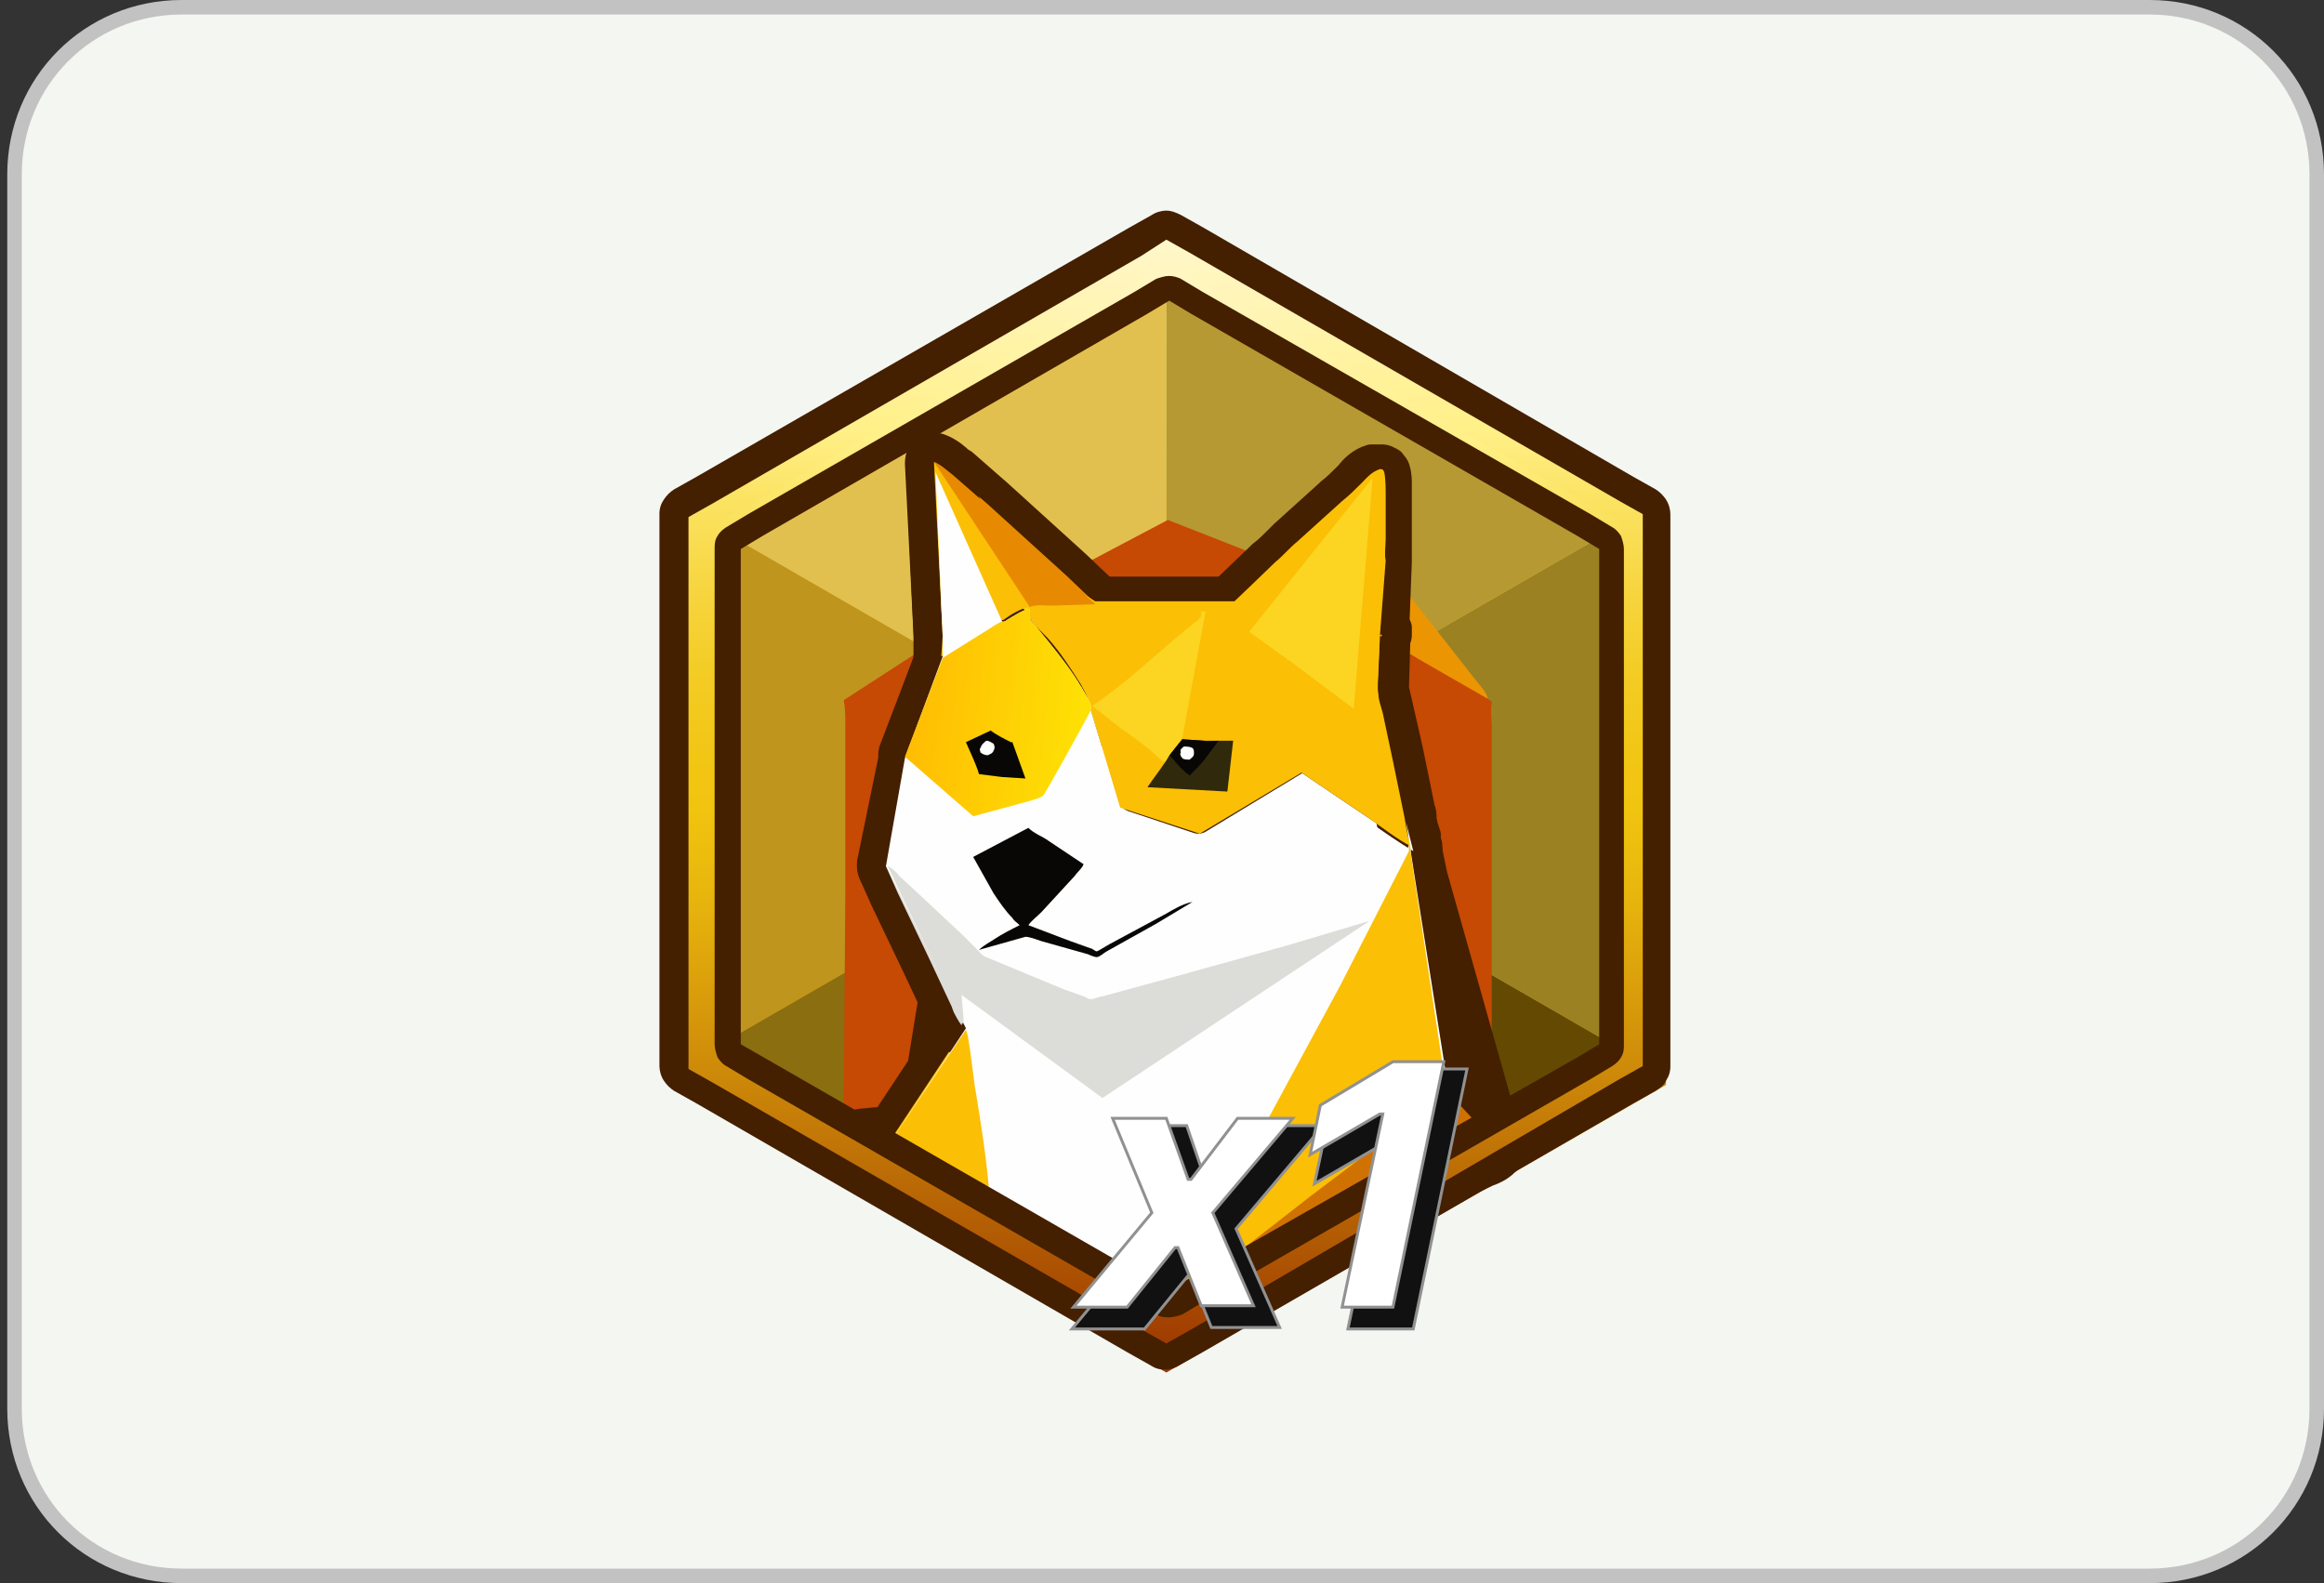 <?xml version="1.0" encoding="utf-8"?>
<!-- Generator: Adobe Illustrator 27.1.1, SVG Export Plug-In . SVG Version: 6.00 Build 0)  -->
<svg version="1.1" id="Слой_1" xmlns="http://www.w3.org/2000/svg" xmlns:xlink="http://www.w3.org/1999/xlink" x="0px" y="0px"
	 viewBox="0 0 160 109" style="enable-background:new 0 0 160 109;" xml:space="preserve">
<rect x="0" y="0" width="160" height="109" fill="#333333" stroke="none"/>
<style type="text/css">
	.st0{fill:#F4F6F1;}
	.st1{fill:none;stroke:#C2C2C2;}
	.st2{fill:url(#SVGID_1_);}
	.st3{fill:#E2C04F;}
	.st4{fill:#BF951E;}
	.st5{fill:#8A6E10;}
	.st6{fill:#B69932;}
	.st7{fill:#634902;}
	.st8{fill:#9B8122;}
	.st9{fill:#EB9503;}
	.st10{fill:#C64904;}
	.st11{fill:#D07202;stroke:#441F00;stroke-width:2;stroke-linejoin:round;}
	.st12{fill:#FBBF05;stroke:#441F00;stroke-width:2;stroke-linejoin:round;}
	.st13{fill:#30290B;stroke:#441F00;stroke-width:2;stroke-linejoin:round;}
	.st14{fill:#080706;stroke:#441F00;stroke-width:2;stroke-linejoin:round;}
	.st15{fill:#FEFEFE;stroke:#441F00;stroke-width:2;stroke-linejoin:round;}
	.st16{fill:#E78A02;stroke:#441F00;stroke-width:2;stroke-linejoin:round;}
	.st17{fill:#FBD522;stroke:#441F00;stroke-width:2;stroke-linejoin:round;}
	
		.st18{fill:url(#SVGID_00000035511472987078939720000018068771506932533152_);stroke:#441F00;stroke-width:2;stroke-linejoin:round;}
	.st19{fill:#DCDCD8;stroke:#441F00;stroke-width:2;stroke-linejoin:round;}
	.st20{fill:#D07202;}
	.st21{fill:#FBBF05;}
	.st22{fill:#30290B;}
	.st23{fill:#080706;}
	.st24{fill:#FEFEFE;}
	.st25{fill:#E78A02;}
	.st26{fill:#FBD522;}
	.st27{fill:url(#SVGID_00000113327947209563446620000004272267850378827653_);}
	.st28{fill:#DCDCD8;}
	.st29{fill-rule:evenodd;clip-rule:evenodd;fill:url(#SVGID_00000099622996613055041980000008234752706484871334_);}
	.st30{fill:#441F00;}
	.st31{fill:#111111;stroke:#919191;stroke-width:0.2;stroke-miterlimit:10;}
	.st32{fill:#FFFFFF;stroke:#919191;stroke-width:0.2;stroke-miterlimit:10;}
</style>
<path class="st0" d="M12.5,0.5H148c6.4,0,11.5,5.1,11.5,11.5v85c0,6.4-5.1,11.5-11.5,11.5H12.5C6.1,108.5,1,103.4,1,97V12
	C1,5.6,6.1,0.5,12.5,0.5z"/>
<path class="st1" d="M12.5,0.5H148c6.4,0,11.5,5.1,11.5,11.5v85c0,6.4-5.1,11.5-11.5,11.5H12.5C6.1,108.5,1,103.4,1,97V12
	C1,5.6,6.1,0.5,12.5,0.5z"/>
<linearGradient id="SVGID_1_" gradientUnits="userSpaceOnUse" x1="80.35" y1="580.5" x2="80.35" y2="501.1" gradientTransform="matrix(1 0 0 1 0 -486)">
	<stop  offset="0" style="stop-color:#9C3600"/>
	<stop  offset="4.000000e-02" style="stop-color:#A44401"/>
	<stop  offset="0.25" style="stop-color:#CD8909"/>
	<stop  offset="0.4" style="stop-color:#E7B40D"/>
	<stop  offset="0.48" style="stop-color:#F1C40F"/>
	<stop  offset="0.53" style="stop-color:#F2C615"/>
	<stop  offset="0.6" style="stop-color:#F3CC25"/>
	<stop  offset="0.67" style="stop-color:#F7D53F"/>
	<stop  offset="0.75" style="stop-color:#FBE363"/>
	<stop  offset="0.81" style="stop-color:#FFF088"/>
	<stop  offset="1" style="stop-color:#FFF8D6"/>
</linearGradient>
<path class="st2" d="M80.3,15.1L114.7,35v39.7L80.3,94.5L46,74.7V35L80.3,15.1z"/>
<path class="st3" d="M80.3,19v35.2L49.8,36.6L80.3,19z"/>
<path class="st4" d="M80.3,54.2L49.8,71.8V36.6L80.3,54.2z"/>
<path class="st5" d="M80.3,54.2v35.2L49.8,71.8L80.3,54.2z"/>
<path class="st6" d="M80.3,19l30.5,17.6L80.3,54.2V19z"/>
<path class="st7" d="M80.3,54.2l30.5,17.6L80.3,89.4V54.2z"/>
<path class="st8" d="M80.3,54.2l30.5-17.6v35.2L80.3,54.2z"/>
<path class="st9" d="M95.2,38.6c0.3,0.2,0.4,0.5,0.6,0.8l1,1.3l4.7,6c0.3,0.4,0.8,0.9,0.9,1.3v0.1l0.1,0.1l-4.7-2.7L96,44.4
	c-0.3-0.2-0.6-0.4-0.9-0.5L95.2,38.6z"/>
<path class="st10" d="M80.4,35.8l7.4,2.9l-2.1,2c-0.4,0.4-0.8,0.9-1.3,1.1c-0.4,0.2-1.1,0.3-1.5,0.3h-0.3l-7.3-0.5l-2.1-2L80.4,35.8
	z"/>
<path class="st10" d="M64.9,43.8v1.5l-2.6,6.8l-0.5,3.1l-0.6,3.2c0,0.2-0.3,0.9-0.2,1.1c0,0.1,0.1,0.1,0.1,0.1l0.8,1.8l2.2,4.6
	l1.5,3.2c0.2,0.5,0.4,1,0.7,1.4l0.1,0.3l-4.9,7.4c-0.6,0-3.1,0.2-3.4,0.5L58,78.6l0.1-3.8v-0.1l0.1-13.2v-8.9v-2.7
	c0-0.5,0-1.1-0.1-1.6v-0.1L64.9,43.8z"/>
<path class="st10" d="M95,43.8c0.3,0.1,0.6,0.3,0.9,0.5l1.8,1.1l4.7,2.7l0.3,0.2v0.1c-0.1,0.5,0,1.1,0,1.6v2.6V61v13.3v1.1v2.3v0.7
	l-0.1,0.4l-3.1-3.6c-0.2-0.6-0.2-1.3-0.3-1.9L99,70.6l-1.8-11.9c0-0.1,0-0.2,0-0.3c-0.2-0.6-0.3-1.3-0.5-2l-0.8-3.9l-0.7-3.3
	c-0.1-0.4-0.2-0.9-0.3-1.3c0-0.5,0-1.1,0-1.6L95,43.8z"/>
<path class="st11" d="M61.9,77.3c-0.1,0-0.2-0.1-0.3-0.1c-0.3,0-1.2,0-1.9,0.1c-0.4,0-0.8,0.1-1.1,0.2c-0.2,0-0.3,0.1-0.5,0.1
	c-0.1,0-0.4,0.1-0.6,0.3c-0.2,0.2-0.4,0.5-0.3,0.9c0,0.3,0.2,0.6,0.5,0.8l6,3.1l0,0l9.8,4.8l0,0l4,2l0,0l0,0l1.6,0.8l0,0h0.1
	c0.2,0.1,0.6,0.3,1,0.3c0.5,0.1,0.9-0.2,1.1-0.6s0-0.9-0.4-1.2l-12.2-7.7l0,0l-4.1-2.4l0,0L63,77.9l-0.1-0.1
	C62.6,77.6,62.3,77.4,61.9,77.3z M58.6,79.6L58.6,79.6L58.6,79.6z"/>
<path class="st12" d="M69.8,43.5c0.1-0.1,0.2-0.1,0.3-0.2c0,0.1,0.1,0.1,0.1,0.1c0.1,0.1,0.2,0.2,0.2,0.2l0,0l0,0l0.9,1
	c0.8,1,1.5,2,2.2,3l0,0l0.1,0.1c0.1,0.2,0.2,0.3,0.3,0.5c0.1,0.1,0.1,0.2,0.1,0.2l0,0c0,0.1,0,0.2,0,0.3l2.1,7
	c0.1,0.3,0.3,0.6,0.7,0.7l5.5,1.8c0.3,0.1,0.6,0.1,0.8-0.1l6.4-3.9l4.1,2.7l0,0l0,0c0.2,0.2,0.5,0.3,0.8,0.5
	c0.7,0.5,1.5,1.1,2.3,1.5c0.4,0.2,0.8,0.1,1.1-0.1c0.3-0.3,0.4-0.7,0.3-1.1c-0.1-0.4-0.2-0.8-0.3-1.2c0-0.2-0.1-0.4-0.1-0.6l0,0
	L96.9,52l0,0l-0.8-3l0,0c0-0.2-0.1-0.4-0.1-0.5c-0.1-0.3-0.1-0.5-0.1-0.7c0-0.3,0-0.6,0-1c0-0.1,0-0.3,0-0.5l0,0l0,0l0.1-2.4l0,0
	l0,0l0.2-5.2v-0.1c0-0.3,0-0.5,0-0.8c0-0.2,0-0.4,0-0.6l0,0l0,0v-3l0,0c0-0.1,0-0.2,0-0.4l0,0c0-0.1,0-0.3,0-0.4c0-0.3,0-0.7-0.1-1
	c0-0.1-0.1-0.3-0.2-0.4l0,0l-0.1-0.1c0-0.1-0.1-0.1-0.3-0.2c-0.1-0.1-0.3-0.1-0.4-0.1s-0.1,0-0.2,0l0,0c-0.2,0-0.3,0-0.5,0
	c-0.7,0.2-1.2,0.7-1.5,1.1c-0.1,0.1-0.1,0.1-0.1,0.1l0,0c-0.4,0.4-0.8,0.8-1.2,1.1c0,0,0,0-0.1,0.1l-3.1,2.8l0,0
	c-0.2,0.2-0.3,0.3-0.5,0.5c-0.3,0.3-0.6,0.6-1,0.9l-0.1,0.1l-2.5,2.4h-8.9L73.5,39L65,31.1c-0.3-0.3-0.7-0.3-1.1-0.2
	c-0.4,0.2-0.6,0.5-0.6,1l0.6,11.9v1.5c0,0.4,0.2,0.7,0.5,0.9s0.7,0.2,1,0l3.2-2c0.1-0.1,0.3-0.2,0.4-0.2c0,0,0.1,0,0.1-0.1
	c0.1-0.1,0.2-0.1,0.2-0.1C69.4,43.7,69.6,43.6,69.8,43.5L69.8,43.5L69.8,43.5z"/>
<path class="st13" d="M81.4,49.9c-0.3,0-0.6,0.1-0.8,0.4l-0.9,1.2l0,0L79.4,52l-0.1,0.1c-0.2,0.4-0.5,0.8-0.8,1.2
	c-0.1,0.2-0.2,0.3-0.3,0.5c-0.2,0.3-0.2,0.7-0.1,1c0.2,0.3,0.5,0.5,0.9,0.6l5.5,0.2c0.5,0,1-0.4,1-0.9l0.4-3.5
	c0-0.3-0.1-0.6-0.2-0.8c-0.2-0.2-0.5-0.3-0.7-0.3h-2L81.4,49.9z"/>
<path class="st14" d="M81.4,49.9c-0.3,0-0.6,0.1-0.8,0.4l-0.9,1.2c-0.3,0.4-0.3,0.9,0.1,1.3L80,53c0.4,0.4,0.8,0.8,1.2,1.2
	c0.3,0.3,0.8,0.3,1.2,0c0.5-0.4,0.9-0.9,1.2-1.2l0.1-0.1l0,0c0-0.1,0.1-0.1,0.1-0.2c0.3-0.3,0.6-0.7,0.9-1.1c0.2-0.3,0.2-0.7,0.1-1
	c-0.2-0.3-0.5-0.5-0.9-0.5c-0.1,0-0.2,0-0.3,0l0,0l0,0c-0.1,0-0.2,0-0.2,0h-0.1c-0.1,0-0.2-0.1-0.3-0.1L81.4,49.9z M83.2,50L83.2,50
	L83.2,50z"/>
<path class="st15" d="M80.8,50.7c0.2-0.2,0.4-0.3,0.7-0.3l0,0c0.1,0,0.2,0,0.4,0c0.2,0,0.5,0.1,0.8,0.4L80.8,50.7z M80.8,50.7
	L80.8,50.7c-0.1,0.1-0.5,0.4-0.6,1.1l0,0c0,0.2,0,0.4,0.1,0.6c0.1,0.2,0.2,0.4,0.4,0.6l0,0c0.4,0.4,1,0.4,1.2,0.4s0.5-0.1,0.6-0.3
	l0,0c0.1-0.1,0.6-0.5,0.6-1.1l0,0 M80.8,50.7l2.4,1.3 M83.2,52c0-0.1,0-0.4-0.1-0.6 M83.2,52l-0.1-0.6 M81.2,51.8L81.2,51.8
	L81.2,51.8c0-0.1,0.1-0.2,0.1-0.2l0,0l0,0C81.2,51.7,81.2,51.7,81.2,51.8L81.2,51.8L81.2,51.8z M81.2,51.8L81.2,51.8L81.2,51.8z
	 M83.1,51.4c-0.1-0.2-0.2-0.4-0.4-0.6L83.1,51.4z M81.5,52.2L81.5,52.2L81.5,52.2L81.5,52.2L81.5,52.2L81.5,52.2
	c-0.1,0-0.2-0.1-0.2-0.2c0-0.1,0-0.1,0-0.2l0,0C81.2,52,81.3,52.1,81.5,52.2C81.4,52.2,81.4,52.2,81.5,52.2
	C81.4,52.2,81.4,52.2,81.5,52.2C81.4,52.2,81.4,52.2,81.5,52.2z M81.2,51.8L81.2,51.8L81.2,51.8z M82.2,52.1L82.2,52.1
	c0-0.1,0-0.1,0-0.2v-0.1l0,0c0,0,0,0,0,0.1l0,0C82.2,51.9,82.2,52,82.2,52.1C82.2,52,82.2,52.1,82.2,52.1z M82.2,51.8L82.2,51.8
	c0-0.1-0.1-0.2-0.2-0.3l0,0l0,0l0,0l0,0l0,0C82.1,51.6,82.1,51.7,82.2,51.8C82.2,51.7,82.2,51.8,82.2,51.8z M82,51.4L82,51.4
	c-0.1,0-0.1,0-0.2,0v-0.1C81.9,51.3,82,51.4,82,51.4z"/>
<path class="st16" d="M70.1,42.3c0.3,0.4,0.7,0.5,1.2,0.4c0,0,0,0,0.1,0s0.2,0,0.3,0c0.1,0,0.2,0,0.4,0l0,0c0.1,0,0.2,0,0.4,0l0,0
	l3-0.1c0.4,0,0.8-0.3,0.9-0.6c0.1-0.4,0-0.8-0.2-1.1l-2.1-2l0,0L68.7,34l0,0l-2.4-2.1l0,0c-0.1,0-0.1-0.1-0.2-0.1
	c-0.3-0.3-0.8-0.7-1.3-0.9c-0.4-0.2-0.9-0.1-1.2,0.2c-0.3,0.3-0.3,0.8-0.1,1.2L70.1,42.3z"/>
<path class="st15" d="M63.4,32.5l0.5,11.3v1.5c0,0.4,0.2,0.7,0.5,0.9s0.7,0.2,1,0l3.2-2c0.1-0.1,0.3-0.2,0.4-0.2c0,0,0.1,0,0.1-0.1
	c0.1-0.1,0.2-0.1,0.3-0.2c0.5-0.2,0.7-0.8,0.5-1.3l-4.5-10.3c-0.2-0.4-0.7-0.7-1.1-0.6C63.8,31.6,63.4,32,63.4,32.5z"/>
<path class="st17" d="M82.7,41.1c-0.5,0-0.9,0.3-1,0.7l-0.1,0.1l0,0L81.5,42l-1.1,1l0,0c-0.4,0.3-0.8,0.7-1.2,1
	c-1.5,1.3-3,2.6-4.6,3.7c-0.3,0.2-0.4,0.5-0.4,0.8s0.1,0.6,0.4,0.8l1.9,1.5l0,0c0.1,0.1,0.2,0.2,0.4,0.3c0.9,0.7,1.7,1.2,2.4,2l0,0
	c0.2,0.2,0.5,0.4,0.8,0.4s0.6-0.1,0.8-0.4l0.3-0.5l0,0l0.9-1.2c0.1-0.1,0.2-0.3,0.2-0.4l1.6-8.7c0.1-0.3,0-0.6-0.2-0.8
	s-0.4-0.4-0.7-0.4L82.7,41.1z"/>
<path class="st17" d="M95.5,33c0-0.4-0.2-0.8-0.6-1c-0.4-0.2-0.9,0-1.2,0.3l-8.4,10.6c-0.2,0.2-0.2,0.5-0.2,0.8s0.2,0.5,0.4,0.7
	l3.2,2.3l0,0l4,3c0.3,0.2,0.7,0.3,1,0.1s0.6-0.5,0.6-0.8L95.5,33z"/>
<path class="st15" d="M68.6,41.8C68.6,41.8,68.7,41.8,68.6,41.8L68.6,41.8L68.6,41.8L68.6,41.8L68.6,41.8c0.3-0.2,0.6-0.4,0.9-0.6
	s0.7-0.4,1.1-0.4c0.3-0.1,0.6,0,0.9,0.2s0.4,0.5,0.4,0.8c0,0.1,0,0.2,0,0.2l0,0c0,0,0,0,0,0.1l0,0v0.1c0,0,0,0,0.1,0.1l0,0l0.9,1.1
	l0,0c0.9,1,1.6,2.1,2.4,3.3c0,0,0,0.1,0.1,0.1c0.1,0.2,0.3,0.4,0.4,0.7c0.1,0.2,0.3,0.6,0.3,1.1l1.9,6.3l4.5,1.5l6.6-4
	c0.3-0.2,0.7-0.2,1.1,0l4.6,3.1l0,0c0.3,0.2,0.6,0.4,0.9,0.6c0,0,0.1,0,0.1,0.1c0.1-0.4,0.4-0.8,0.8-0.8c0.5-0.1,1,0.2,1.2,0.8
	l0.5,2c0,0.2,0,0.4,0,0.6l2.6,16.1l2.2,2.5l0.4,0.2c0.3,0.2,0.6,0.5,0.6,0.9v0.1c0,0,0,0,0,0.1s0,0.2,0,0.3c0,0.3-0.1,0.7-0.5,1l0,0
	c-0.4,0.4-0.9,0.6-1.2,0.7l-20.7,9.9c-0.1,0.1-0.2,0.1-0.3,0.1c-0.3,0.3-0.8,0.3-1.2,0.1L80,90.6l0,0l-12.2-7.7l-4.1-2.4l0,0
	L62,79.6l0,0c-0.1-0.1-0.3-0.2-0.5-0.3c-0.1-0.1-0.2-0.1-0.2-0.1h-0.1l0,0l0,0l0,0l0,0l0,0l0,0l0.5-0.9c0,0,0.6,0.3,0.9,0.5
	L68.6,41.8z M68.6,41.8c-0.2,0.1-0.4,0.2-0.6,0.3c-0.1,0-0.1,0.1-0.1,0.1c-0.1,0.1-0.2,0.1-0.2,0.2l0,0l0,0l-3.2,2
	c-0.2,0.1-0.3,0.3-0.4,0.5l-2.6,7c0,0.1,0,0.1,0,0.2L60,59.4c0,0.2,0,0.4,0.1,0.6 M68.6,41.8L60.2,60 M60.1,60.1l5.2,10.7L60.1,60.1
	z"/>
<path class="st14" d="M70.4,56.1c0.4-0.2,0.8-0.1,1.1,0.1c0.1,0.1,0.3,0.2,0.5,0.4c0.1,0,0.1,0.1,0.2,0.1c0.2,0.1,0.4,0.2,0.5,0.3
	l0,0l2.4,1.6c0.4,0.3,0.6,0.8,0.3,1.3c-0.1,0.3-0.3,0.5-0.4,0.6s-0.1,0.1-0.2,0.2l0,0c-0.1,0.1-0.1,0.1-0.1,0.2l0,0l-2.1,2.2
	l1.5,0.5l0,0l1.4,0.5l0,0l0,0l0,0l0,0 M70.4,56.1l-1.2,9.4c0.5-0.3,1-0.6,1.6-0.9l0.2,0.1l0.2,0.7c-0.1,0-0.2,0-0.2,0 M70.4,56.1
	l-3.8,2c-0.2,0.1-0.4,0.4-0.5,0.6c-0.1,0.3,0,0.6,0.1,0.8l1.6,2.5l0,0l0,0c0.3,0.4,0.6,0.9,1,1.3 M70.4,56.1l-1.5,7.3 M75.5,64.3
	C75.6,64.3,75.6,64.3,75.5,64.3C75.6,64.3,75.6,64.3,75.5,64.3L75.5,64.3l0.2,0.1l0,0l0,0l0,0l0,0l0,0
	C75.7,64.4,75.7,64.4,75.5,64.3C75.7,64.4,75.6,64.3,75.5,64.3l0.1,0.4l0,0l0,0c0,0,0.1-0.1,0.2-0.1l0.4-0.2l0,0l3-1.7l0.8-0.5l0,0
	l1.6-1l0.5,0.9l0.2,1c-0.2,0-0.4,0.1-0.7,0.3c-0.1,0.1-0.3,0.1-0.4,0.2l0,0c-0.1,0.1-0.3,0.2-0.4,0.2L80,64.2l0,0l-3,1.5l0,0
	c0,0-0.1,0-0.1,0.1l0,0c-0.1,0-0.1,0.1-0.2,0.1l0,0c0,0-0.1,0-0.1,0.1c-0.1,0.1-0.2,0.1-0.3,0.2c-0.1,0-0.1,0.1-0.2,0.1l0,0
	c0,0-0.2,0.1-0.3,0.1l0,0h-0.1l0,0c-0.1,0-0.2,0-0.3,0c-0.1,0-0.1,0-0.1,0c-0.1,0-0.1-0.1-0.2-0.1H75l0,0l0,0l0,0l0,0l-1.4-0.5
	L71.8,65l0,0l-0.9-0.3l0.2,0.7H71 M75.5,64.3c0.1,0,0.2-0.1,0.2-0.1l0,0l0,0c0.1,0,0.2-0.1,0.2-0.1l0,0l0,0l3.9-2.1l0,0l0,0
	c0.1-0.1,0.2-0.1,0.4-0.2l0,0c0.1-0.1,0.3-0.2,0.4-0.2c0.3-0.2,0.7-0.4,1.1-0.5c0.5-0.1,1,0.1,1.2,0.6s0,1-0.4,1.2L80,64.4l0,0
	l-3.4,1.9l0,0l0,0c0,0,0,0-0.1,0l0,0c-0.1,0-0.1,0.1-0.2,0.1s-0.2,0.1-0.3,0.2c0,0-0.1,0.1-0.2,0.1s-0.2,0.1-0.3,0.1l0,0
	c-0.1,0-0.2,0-0.3,0c-0.1,0-0.1,0-0.2,0s-0.2,0-0.2-0.1c-0.1,0-0.1,0-0.2-0.1l0,0h-0.1l0,0l0,0l0,0l-3.2-0.9l0,0l0,0
	c-0.1,0-0.2-0.1-0.3-0.1l0,0l0,0c-0.1,0-0.2-0.1-0.2-0.1s0,0-0.1,0 M75.5,64.3l-6.7-0.9 M71,65.4C70.9,65.4,70.9,65.4,71,65.4
	 M71,65.4l-3.1,0.9c-0.4,0.1-0.9-0.1-1.2-0.5c-0.2-0.4-0.1-0.9,0.2-1.2c0.3-0.3,0.7-0.5,1-0.7c0.1,0,0.1-0.1,0.2-0.1l0,0
	c0.2-0.1,0.5-0.3,0.7-0.4 M70.9,65.4L70.9,65.4L70.9,65.4z"/>
<path class="st12" d="M67.4,70.5c-0.1-0.4-0.4-0.6-0.8-0.7s-0.8,0.1-1,0.4l-4.9,7.4c-0.2,0.3-0.2,0.6-0.1,0.9
	c0.1,0.3,0.3,0.5,0.6,0.6c0.1,0.1,0.3,0.1,0.5,0.3c0.1,0.1,0.2,0.1,0.3,0.2l0,0l0,0l1.5,0.9l0,0l0,0l4.1,2.4c0.3,0.2,0.7,0.2,1,0
	s0.5-0.6,0.5-0.9c-0.1-1.9-0.4-3.7-0.7-5.6c-0.1-0.6-0.2-1.2-0.3-1.8l-0.3-2.3l0,0c0-0.1,0-0.1,0-0.2C67.6,71.6,67.6,71,67.4,70.5z"
	/>
<linearGradient id="SVGID_00000126311691853582361850000018196818598929967030_" gradientUnits="userSpaceOnUse" x1="62.831" y1="534.32" x2="74.831" y2="535.543" gradientTransform="matrix(1 0 0 1 0 -486)">
	<stop  offset="0" style="stop-color:#FFBD03"/>
	<stop  offset="1" style="stop-color:#FEE104"/>
</linearGradient>
<path style="fill:url(#SVGID_00000126311691853582361850000018196818598929967030_);stroke:#441F00;stroke-width:2;stroke-linejoin:round;" d="
	M68.6,41.8C68.6,41.8,68.7,41.8,68.6,41.8L68.6,41.8L68.6,41.8L68.6,41.8L68.6,41.8c0.3-0.2,0.6-0.4,0.9-0.6s0.7-0.4,1.1-0.4
	c0.3-0.1,0.6,0,0.9,0.2s0.4,0.5,0.4,0.8c0,0.1,0,0.2,0,0.2l0,0c0,0,0,0,0,0.1l0,0v0.1c0,0,0,0,0.1,0.1l0,0l0.9,1.1l0,0
	c0.9,1,1.6,2.1,2.4,3.3L68.6,41.8z M68.6,41.8c-0.2,0.1-0.4,0.2-0.6,0.3c-0.1,0-0.1,0.1-0.1,0.1c-0.1,0.1-0.2,0.1-0.2,0.2l0,0l0,0
	l-3.2,2c-0.2,0.1-0.3,0.3-0.4,0.5l-2.6,6.8c-0.1,0.4,0,0.8,0.3,1.1l4.7,4.1c0.3,0.2,0.6,0.3,1,0.2l3.6-1.2l0,0 M68.6,41.8L71,55.9
	 M76,48.8c0,0.1-0.1,0.3-0.1,0.4c-0.1,0.1-0.3,0.5-0.6,1.1c-0.3,0.6-0.7,1.3-1.1,2s-0.8,1.4-1.1,1.9c-0.1,0.3-0.3,0.5-0.4,0.7
	c-0.1,0.1-0.1,0.2-0.2,0.2l-0.1,0.1l0,0c0,0-0.1,0.1-0.3,0.2L76,48.8z M76,48.8c0-0.5-0.2-1-0.3-1.3 M76,48.8l-0.3-1.3 M70.9,55.9
	L70.9,55.9 M70.9,55.9L70.9,55.9 M70.9,55.9c0.1,0,0.2-0.1,0.3-0.1 M70.9,55.9l0.3-0.1 M75.7,47.5c-0.1-0.3-0.3-0.5-0.4-0.7
	 M75.7,47.5l-0.4-0.7 M75.3,46.8C75.3,46.8,75.3,46.7,75.3,46.8L75.3,46.8z M71.2,55.9c0.1,0,0.2-0.1,0.3-0.1 M71.2,55.9l0.3-0.1
	 M71.5,55.8c0.2-0.1,0.5-0.2,0.8-0.3L71.5,55.8z"/>
<path class="st14" d="M68.8,49.5c-0.3-0.2-0.7-0.3-1.1-0.1L66,50.2c-0.5,0.2-0.7,0.8-0.5,1.3c0.1,0.3,0.3,0.7,0.4,1
	c0,0.1,0.1,0.1,0.1,0.2c0.2,0.4,0.3,0.7,0.4,1c0.1,0.4,0.5,0.7,0.9,0.7l1.6,0.2l0,0l1.6,0.1c0.3,0,0.7-0.1,0.9-0.4
	c0.2-0.3,0.3-0.6,0.1-0.9l-0.9-2.5c-0.1-0.3-0.3-0.5-0.6-0.6h-0.1C69.5,49.9,69.1,49.7,68.8,49.5z"/>
<path class="st15" d="M67.4,50.1C67.6,50,67.8,50,68,50c0.1,0,0.3,0,0.5,0.1s0.4,0.2,0.5,0.4c0.1,0.1,0.2,0.2,0.2,0.4l0,0
	c0,0.1,0.1,0.2,0.1,0.4s0,0.5-0.1,0.7L67.4,50.1z M67.4,50.1L67.4,50.1 M67.4,50.1L67.4,50.1 M68.6,52.8c-0.2,0.1-0.4,0.1-0.6,0.1
	c-0.1,0-0.4,0-0.6-0.1s-0.4-0.2-0.6-0.4c-0.1-0.1-0.2-0.2-0.2-0.3c-0.1-0.2-0.2-0.5-0.1-1L68.6,52.8z M68.6,52.8L68.6,52.8
	 M68.6,52.8L68.6,52.8 M68.5,51.6L68.5,51.6c0,0.1,0,0.1-0.1,0.2l0,0l0,0C68.4,51.7,68.4,51.7,68.5,51.6z M68.5,51.6L68.5,51.6
	L68.5,51.6L68.5,51.6L68.5,51.6L68.5,51.6L68.5,51.6L68.5,51.6L68.5,51.6z M67.5,51.4C67.5,51.3,67.5,51.3,67.5,51.4
	C67.6,51.3,67.6,51.3,67.5,51.4c0.1-0.2,0.1-0.2,0.2-0.2l0,0l0,0C67.7,51.2,67.6,51.3,67.5,51.4L67.5,51.4L67.5,51.4
	C67.5,51.3,67.5,51.3,67.5,51.4L67.5,51.4z M67.5,51.4L67.5,51.4L67.5,51.4L67.5,51.4L67.5,51.4z M68.6,52.8c0.1,0,0.6-0.3,0.8-0.8
	L68.6,52.8z M67.4,50.1c-0.2,0.1-0.7,0.4-0.9,1L67.4,50.1z M67.8,51.9L67.8,51.9L67.8,51.9C67.8,51.9,67.7,51.9,67.8,51.9L67.8,51.9
	L67.8,51.9z M68.3,51L68.3,51C68.2,51,68.2,51,68.3,51L68.3,51C68.2,51,68.2,51,68.3,51L68.3,51z"/>
<path class="st19" d="M61.5,58.7c-0.4-0.2-0.9-0.1-1.2,0.2s-0.4,0.8-0.2,1.2l0.8,1.8l0,0l2.2,4.6l0,0l1.5,3.2l0,0
	c0,0.1,0.1,0.2,0.1,0.3c0.2,0.4,0.4,0.8,0.7,1.2c0.2,0.3,0.6,0.5,1,0.4s0.7-0.4,0.8-0.8v-0.1l8,5.8c0.3,0.2,0.8,0.3,1.1,0l18.4-12.3
	c0.4-0.3,0.6-0.8,0.4-1.3c-0.2-0.4-0.7-0.7-1.2-0.5l-5.7,1.7l-7.2,2l0,0l0,0l-5.5,1.5c-0.1,0-0.2,0.1-0.2,0.1h-0.1
	c-0.1,0-0.1,0-0.1,0s0,0-0.1,0l0,0l0,0c0,0,0,0-0.1,0c0,0,0,0-0.1,0l-1.3-0.5L68.3,65c0,0-0.1,0-0.1-0.1l-0.1-0.1l0,0
	c0,0-0.1-0.1-0.1-0.2l0,0l-1-0.9l0,0l-3.1-2.9l0,0l0,0l-1.3-1.2l0,0l-0.1-0.1C62.3,59.2,61.9,58.9,61.5,58.7z M75.1,67.8L75.1,67.8
	L75.1,67.8z"/>
<path class="st12" d="M94,43.8L94,43.8L94,43.8L94,43.8z M94,43.8L94,43.8v0.4 M94,43.8l9.8,34.7 M94,44.1L94,44.1
	c0-0.1,0-0.1-0.1-0.2c0-0.1,0-0.2,0-0.3s0-0.2,0.1-0.3c0-0.1,0.1-0.2,0.2-0.3s0.2-0.1,0.2-0.2c0.1,0,0.1-0.1,0.2-0.1s0.1,0,0.1,0
	c0.1,0,0.1,0,0.2,0H95c0,0,0,0,0.1,0h0.1l0,0c0,0,0,0,0.1,0c0,0,0,0,0.1,0h0.1h0.1c0,0,0,0,0.1,0l0,0l0,0c0,0,0,0,0.1,0.1
	c0,0,0,0,0.1,0c0,0,0,0,0.1,0.1c0,0,0.1,0.1,0.1,0.2c0,0,0,0.1,0.1,0.1c0,0.1,0,0.1,0,0.2c0,0.1,0,0.2,0,0.3s0,0.2-0.1,0.3L96,47.4
	l0.8,3.5l0.2,0.9l0,0l0,0l0.8,3.9l0,0c0.1,0.2,0.1,0.4,0.1,0.6v0.1l0.1,0.5l0.2,0.6c0,0,0,0,0,0.1 M94,44.1l-0.1,2.1 M94,44.1
	l-0.1,2.1 M98.2,58.1C98.2,58.2,98.2,58.2,98.2,58.1l0.1,0.4v0.1 M98.2,58.1L98.2,58.1c0,0.1,0.1,0.3,0.1,0.5 M98.2,58.1l3.8,18.2
	 M98.2,58.6C98.2,58.6,98.2,58.7,98.2,58.6c0,0.2,0,0.4-0.1,0.5l-0.6,1.2l2.3,14.9l1.6,1.9 M98.2,58.6l2.5,16.3l1.2,1.5 M101.3,77.2
	l1.5,0.6v0.7 M101.3,77.2l0.8-0.6l-0.2-0.2 M101.3,77.2l0.3-0.9l0.3,0.1 M102.8,78.4c0,0.1,0,0.1,0,0.2c0,0.2,0,0.4-0.2,0.6
	s-0.6,0.4-0.9,0.5 M102.8,78.4h1l0,0 M102.8,78.4h1 M101.8,79.7l-19.7,9.5c0,0,0,0.1-0.1,0.1l0,0c-0.1,0.1-0.1,0.2-0.2,0.3
	c-0.1,0.2-0.2,0.3-0.2,0.4l-0.5-0.2H81l0,0v0.1l-0.1,0.8h-0.1 M101.8,79.7l0.4,0.9l0,0 M101.8,79.7l0.4,0.9l0,0 M80.8,90.6
	L80.8,90.6L80.8,90.6L80.8,90.6L80.8,90.6l0.3-0.9l-0.3-0.1l0.1-0.6l-0.1-0.3l0.2-0.1v-0.1h0.1l0.3-0.1L80.5,88
	c0,0.1-0.1,0.1-0.1,0.2l0,0c-0.1,0.1-0.1,0.2-0.2,0.3c-0.1,0.2-0.3,0.5-0.3,0.7c-0.1,0.3-0.1,0.6,0.1,0.9s0.4,0.4,0.7,0.5H80.8z
	 M80.8,90.6c0.2,0.1,0.5,0.1,0.7,0l20.7-9.9 M102.2,80.6c0.3-0.1,0.8-0.3,1.2-0.7l0,0c0.3-0.3,0.4-0.7,0.5-1c0-0.1,0-0.2,0-0.3v-0.1
	v-0.1 M82.5,86.5l-1.1,1.9l-0.1,0.1L80.5,88l1.1-2 M82.5,86.5l3.5-6.4 M82.5,86.5L81.6,86l0,0 M82.5,86.5L81.6,86l0,0 M86,80.1
	l6.6-12.2 M86,80.1l-0.9-0.5l6.6-12.2 M86,80.1l-0.9-0.5L81.6,86 M92.6,67.9l3.9-7.7l-0.2-1.4l0,0v-0.2l0,0 M92.6,67.9l-0.9-0.5l0,0
	 M92.6,67.9l-0.9-0.5l0,0 M96.2,58.5L96.2,58.5L96,58l0,0 M96.2,58.5c-0.1-0.2-0.1-0.4-0.1-0.5 M96.2,58.5l-4.5,8.9 M96,58
	C96,58,96,57.9,96,58C96,57.9,96,57.9,96,58 M96,58C96,58,96,57.9,96,58L96,58 M96,57.9l-0.1-0.6 M96,57.9c-0.1-0.2-0.1-0.4-0.1-0.6
	 M95.9,57.2c0-0.1,0-0.1,0-0.2c0-0.2-0.1-0.3-0.1-0.5l0,0l0,0L95,52.6l-0.2-0.9 M95.9,57.2l-1.2-5.5 M94.7,51.7l-0.5-2.3l0,0
	L93.9,48v-0.1c0,0.4,0.1,0.9,0.2,1.2c0,0.1,0,0.2,0.1,0.3l0,0l0,0L94.7,51.7z M93.9,47.9L93.9,47.9l0.1-1.7l0,0l0,0 M93.9,47.9
	l0.1-3.8l-0.1,2.1l0,0l0,0 M93.9,47.9c0-0.5,0-1,0-1.4c0-0.1,0-0.2,0-0.3 M93.9,47.9v-1.7 M96.1,49c0-0.2-0.1-0.4-0.1-0.5
	c-0.1-0.3-0.1-0.4-0.1-0.7L96.1,49z M94.7,44.7C94.7,44.7,94.6,44.7,94.7,44.7C94.6,44.7,94.6,44.7,94.7,44.7
	C94.6,44.7,94.6,44.7,94.7,44.7C94.6,44.7,94.6,44.7,94.7,44.7C94.6,44.7,94.6,44.7,94.7,44.7L94.7,44.7L94.7,44.7z M95.9,47.7
	c0-0.3,0-0.6,0-0.9c0-0.1,0-0.3,0-0.5l0,0l0,0l0.1-2L95.9,47.7z"/>
<path class="st11" d="M100.4,74.5c-0.3-0.4-1-0.5-1.4-0.1l-9.3,7.2l0,0l-5.9,4.6l-2.1,1.6l-0.9,0.7l0,0l0,0c0,0,0,0-0.1,0l0,0
	l-0.1,0.1c-0.1,0.1-0.3,0.2-0.4,0.5c-0.1,0.2-0.2,0.5-0.1,0.8s0.3,0.5,0.5,0.6h0.1c0.3,0.1,0.6,0.1,0.9,0l20.7-9.9
	c0.3-0.1,0.8-0.3,1.2-0.7l0,0c0.3-0.3,0.4-0.7,0.5-1c0-0.1,0-0.2,0-0.3v-0.1v-0.1c0-0.5-0.4-1-0.9-1l0,0L100.4,74.5z"/>
<path class="st20" d="M61.6,78.2c0.3,0.1,0.6,0.3,0.9,0.5l1.5,0.9l4.1,2.4l12.2,7.7c-0.3,0-0.6-0.2-0.8-0.3l-1.6-0.8l-4-2l-9.8-4.8
	l-6-3.1C58.4,78.4,61,78.2,61.6,78.2z"/>
<path class="st21" d="M64.9,43.8l-0.6-12l8.6,8l2.5,1.6H85l2.8-2.7c0.5-0.4,1-1,1.5-1.4l3.1-2.8c0.5-0.4,0.9-0.8,1.3-1.2
	s0.7-0.8,1.3-1c0.2,0,0.2,0,0.3,0.2c0.1,0.5,0.1,1.1,0.1,1.6v3c0,0.5-0.1,1,0,1.5L95,43.8l-0.1,2.4c0,0.5-0.1,1.1,0,1.6
	c0,0.4,0.2,0.9,0.3,1.3l0.7,3.3l0.8,3.9c0.1,0.6,0.2,1.4,0.5,2c-1-0.5-2-1.3-3-2l-4.6-3.1l-7,4.2l-5.5-1.8l-2.1-7
	c0-0.5-0.4-1.1-0.6-1.5c-0.7-1.1-1.4-2.2-2.3-3.2L71.2,43c-0.1-0.1-0.3-0.4-0.4-0.5c0-0.2,0-0.5,0-0.7c-0.5,0.1-1.2,0.5-1.6,0.8
	c-0.1,0.1-0.2,0.1-0.3,0.1c-0.3,0.1-0.6,0.4-0.9,0.5l-3.2,2L64.9,43.8z"/>
<path class="st22" d="M81.4,50.9l1.5,0.1h2l-0.4,3.5L79,54.2c0.4-0.6,0.8-1.1,1.2-1.7l0.3-0.5L81.4,50.9z"/>
<path class="st23" d="M81.4,50.9l1.5,0.1l0,0c0.2,0.1,0.7,0,1,0c-0.3,0.4-0.6,0.8-0.9,1.2s-0.7,0.8-1.1,1.2
	c-0.4-0.3-0.8-0.7-1.1-1.1L80.5,52L81.4,50.9z"/>
<path class="st24" d="M81.5,51.4c0.2,0,0.4,0,0.6,0.1c0.1,0.1,0.1,0.2,0.1,0.4s-0.2,0.3-0.3,0.4c-0.2,0-0.4,0-0.5-0.1
	s-0.2-0.3-0.1-0.4C81.2,51.6,81.4,51.5,81.5,51.4z"/>
<path class="st25" d="M70.9,41.8l-6.6-10c0.5,0.2,0.9,0.6,1.3,0.9l2.4,2.1l5.3,4.8l2.1,2l-3,0.1C72,41.7,71.3,41.6,70.9,41.8z"/>
<path class="st24" d="M64.9,43.8l-0.5-11.3L69,42.8c-0.3,0.1-0.6,0.4-0.9,0.5l-3.2,2V43.8z"/>
<path class="st26" d="M82.7,42.1H83l-1.6,8.7L80.5,52l-0.3,0.5v-0.1H80c-0.9-0.9-1.9-1.6-2.9-2.3l-1.9-1.5c2.1-1.4,4-3.2,5.9-4.8
	l1.1-0.9c0.2-0.1,0.4-0.3,0.5-0.5C82.7,42.3,82.7,42.2,82.7,42.1z"/>
<path class="st26" d="M94.5,32.9l-1.3,15.9l-4-3L86,43.5L94.5,32.9z"/>
<path class="st24" d="M69,42.8c0.1,0,0.2,0,0.3-0.1c0.5-0.3,1.1-0.7,1.6-0.8c0,0.2-0.1,0.5,0,0.7c0,0.1,0.3,0.4,0.4,0.5l0.9,1.1
	c0.8,1,1.6,2,2.3,3.2c0.2,0.4,0.7,1,0.6,1.5l2.1,7l5.5,1.8l7-4.2l4.6,3.1c1,0.7,2,1.4,3,2l-0.5-2l3,18.9l2.6,2.9l0.5,0.3
	c0,0.3,0.1,0.5-0.2,0.7c-0.2,0.2-0.6,0.4-0.9,0.5l-20.7,9.9H81h-0.3c-0.1,0.1-0.1,0.2-0.2,0.3l-0.3-0.2L68.1,82L64,79.6l-1.5-0.9
	c-0.3-0.2-0.9-0.5-0.9-0.5l4.9-7.4L61,59.6l1.3-7.4l2.6-7l3.2-2C68.4,43.1,68.7,42.9,69,42.8z"/>
<path class="st23" d="M70.8,57c0.4,0.4,1,0.6,1.4,0.9l2.4,1.6c-0.1,0.3-0.4,0.5-0.6,0.8l-2.3,2.5c-0.3,0.3-0.7,0.6-0.9,0.9l2.9,1.1
	l1.4,0.5c0.1,0,0.3,0.2,0.4,0.2s0.7-0.4,0.9-0.5l3.9-2.1c0.5-0.3,1.2-0.7,1.8-0.8l-2.5,1.5l-3.4,1.9c-0.2,0.1-0.5,0.4-0.7,0.4
	c-0.1,0-0.4-0.1-0.6-0.2l-3.2-0.9c-0.3-0.1-0.8-0.3-1.1-0.3l-3.2,0.9c0.3-0.3,0.7-0.5,1-0.7c0.6-0.4,1.2-0.7,1.8-1
	c-0.2-0.2-0.4-0.3-0.5-0.5c-0.5-0.5-0.9-1.1-1.3-1.7L67,59L70.8,57z"/>
<path class="st21" d="M66.5,70.9c0.2,0.5,0.2,1,0.3,1.5l0.3,2.3c0.4,2.4,0.8,4.9,1,7.3L64,79.6l-1.5-0.9c-0.3-0.2-0.6-0.4-0.9-0.5
	L66.5,70.9z"/>
<linearGradient id="SVGID_00000044882736363721858520000000984216080782237364_" gradientUnits="userSpaceOnUse" x1="62.82" y1="534.426" x2="74.82" y2="535.648" gradientTransform="matrix(1 0 0 1 0 -486)">
	<stop  offset="0" style="stop-color:#FFBD03"/>
	<stop  offset="1" style="stop-color:#FEE104"/>
</linearGradient>
<path style="fill:url(#SVGID_00000044882736363721858520000000984216080782237364_);" d="M69,42.8c0.1,0,0.2,0,0.3-0.1
	c0.5-0.3,1.1-0.7,1.6-0.8c0,0.2-0.1,0.5,0,0.7c0,0.1,0.3,0.4,0.4,0.5l0.9,1.1c0.8,1,1.6,2,2.3,3.2c0.2,0.4,0.7,1,0.6,1.5
	c-0.3,0.6-3.1,5.7-3.3,5.9c-0.3,0.2-0.8,0.3-1.1,0.4l-3.7,1l-4.7-4.1l2.6-6.8l3.2-2C68.4,43.1,68.7,42.9,69,42.8z"/>
<path class="st23" d="M68.2,50.3c0.4,0.3,1,0.6,1.4,0.8h0.1l0.9,2.5L69,53.5l-1.6-0.2c-0.2-0.7-0.6-1.5-0.9-2.2L68.2,50.3z"/>
<path class="st24" d="M67.9,51c0.2,0,0.3,0.1,0.5,0.2c0.1,0.2,0.1,0.3,0,0.5S68.2,51.9,68,52c-0.2,0-0.4-0.1-0.5-0.2
	c0-0.1-0.1-0.2,0-0.3C67.6,51.2,67.8,51.1,67.9,51z"/>
<path class="st28" d="M61.1,59.6c0.3,0.2,0.6,0.4,0.8,0.7l1.3,1.2l3.1,2.9l0.9,0.9c0.2,0.2,0.4,0.5,0.7,0.6l5.3,2.2l1.4,0.5
	c0.1,0,0.3,0.2,0.5,0.2s0.6-0.2,0.8-0.2l5.5-1.5l7.2-2l5.7-1.7L75.9,75.6l-9.7-7.1l0.1,1.2c0,0.3,0.1,0.5,0,0.8
	c-0.3-0.4-0.5-0.9-0.7-1.4l-1.5-3.2l-2.2-4.6L61.1,59.6z"/>
<path class="st21" d="M95,43.8C94.7,43.6,95.4,43.9,95,43.8l-0.2,4l2.1,9.9l0.2,0.6v0.3l2.5,16.6l1.6,1.9l1.5,0.6v0.7
	c0,0.3,0.1,0.5-0.2,0.7c-0.2,0.2-0.6,0.4-0.9,0.5l-20.7,9.9h-0.1h-0.3c0.1-0.4,0.4-0.7,0.6-1.1l1.1-2l3.5-6.4l6.6-12.2l4.7-9.2
	c0-0.1,0-0.2,0-0.3c-0.2-0.6-0.3-1.3-0.5-2l-0.8-3.9L95,49.1c-0.1-0.4-0.2-0.9-0.3-1.3c0-0.5,0-1.1,0.1-1.6L95,43.8z"/>
<path class="st20" d="M99.7,75.2l3.1,3.6l0.1-0.4c0,0.3,0.1,0.5-0.2,0.7c-0.2,0.2-0.6,0.4-0.9,0.5l-20.7,9.9H81
	c0.1-0.1,0.3-0.2,0.4-0.3l0.9-0.7l2.1-1.6l5.9-4.6L99.7,75.2z"/>
<linearGradient id="SVGID_00000181087387557558792240000006711173142399714228_" gradientUnits="userSpaceOnUse" x1="80.35" y1="579.8" x2="80.35" y2="500.5" gradientTransform="matrix(1 0 0 1 0 -486)">
	<stop  offset="0" style="stop-color:#9C3600"/>
	<stop  offset="4.000000e-02" style="stop-color:#A44401"/>
	<stop  offset="0.25" style="stop-color:#CD8909"/>
	<stop  offset="0.4" style="stop-color:#E7B40D"/>
	<stop  offset="0.48" style="stop-color:#F1C40F"/>
	<stop  offset="0.53" style="stop-color:#F2C615"/>
	<stop  offset="0.6" style="stop-color:#F3CC25"/>
	<stop  offset="0.67" style="stop-color:#F7D53F"/>
	<stop  offset="0.75" style="stop-color:#FBE363"/>
	<stop  offset="0.81" style="stop-color:#FFF088"/>
	<stop  offset="1" style="stop-color:#FFF8D6"/>
</linearGradient>
<path style="fill-rule:evenodd;clip-rule:evenodd;fill:url(#SVGID_00000181087387557558792240000006711173142399714228_);" d="
	M114.7,34.3L80.3,14.5L46,34.3V74l34.4,19.8L114.7,74V34.3z M79.6,18.6c0.3-0.2,0.6-0.2,0.9-0.2l0,0c0.3,0,0.6,0.1,0.9,0.2l29.5,17
	c0.3,0.2,0.5,0.4,0.6,0.6c0.2,0.3,0.2,0.6,0.2,0.9v34.1c0,0.3-0.1,0.6-0.2,0.9c-0.2,0.3-0.4,0.5-0.6,0.6l-29.5,17
	c-0.3,0.2-0.6,0.2-0.9,0.2s-0.6-0.1-0.9-0.2l-29.5-17c-0.3-0.2-0.5-0.4-0.6-0.6c-0.2-0.3-0.2-0.6-0.2-0.9V37.1
	c0-0.3,0.1-0.6,0.2-0.9c0.2-0.3,0.4-0.5,0.6-0.6L79.6,18.6z"/>
<path class="st30" d="M80.5,20.7l1.5,0.9l26.6,15.3l1.5,0.9v34.1l-1.5,0.9L81.9,88l-1.5,0.9L79,88L52.4,72.7L51,71.9V37.8l1.5-0.9
	L79,21.6L80.5,20.7z M80.5,19c-0.3,0-0.6,0.1-0.9,0.2l-1.5,0.9L51.5,35.4L50,36.3c-0.3,0.2-0.5,0.4-0.6,0.6
	c-0.2,0.3-0.2,0.6-0.2,0.9v34.1c0,0.3,0.1,0.6,0.2,0.9c0.2,0.3,0.4,0.5,0.6,0.6l1.5,0.9l26.6,15.3l1.5,0.9c0.3,0.2,0.6,0.2,0.9,0.2
	s0.6-0.1,0.9-0.2l1.5-0.9l26.6-15.3l1.5-0.9c0.3-0.2,0.5-0.4,0.6-0.6c0.2-0.3,0.2-0.6,0.2-0.9V37.8c0-0.3-0.1-0.6-0.2-0.9
	c-0.2-0.3-0.4-0.5-0.6-0.6l-1.5-0.9L82.8,20.1l-1.5-0.9C81.1,19.1,80.8,19,80.5,19L80.5,19z"/>
<path class="st30" d="M80.3,16.5l1.6,0.9l29.6,17.1l1.6,0.9v38l-1.6,0.9L81.9,91.6l-1.6,0.9l-1.6-0.9L49,74.5l-1.6-0.9v-38l1.6-0.9
	l29.6-17.1L80.3,16.5z M80.3,14.5c-0.3,0-0.7,0.1-1,0.3l-1.6,0.9L48,32.8l-1.6,0.9c-0.3,0.2-0.5,0.4-0.7,0.7s-0.3,0.6-0.3,1v38
	c0,0.3,0.1,0.7,0.3,1s0.4,0.5,0.7,0.7L48,76l29.6,17.1l1.6,0.9c0.3,0.2,0.6,0.3,1,0.3c0.3,0,0.7-0.1,1-0.3l1.6-0.9L112.4,76l1.6-0.9
	c0.3-0.2,0.6-0.4,0.7-0.7c0.2-0.3,0.3-0.6,0.3-1v-38c0-0.3-0.1-0.7-0.3-1c-0.2-0.3-0.4-0.5-0.7-0.7l-1.6-0.9L82.9,15.7l-1.6-0.9
	C80.9,14.6,80.6,14.5,80.3,14.5L80.3,14.5z"/>
<g>
	<g>
		<polygon class="st31" points="91.1,77.5 86,77.5 83,81.3 81.7,77.5 76.9,77.5 79.7,84.4 73.8,91.5 78.8,91.5 81.9,87.7 83.4,91.4 
			88.1,91.4 85.1,84.6 		"/>
		<polygon class="st31" points="96.8,73.6 91.5,76.8 90.5,81.5 95.5,78.6 92.8,91.5 97.3,91.5 101,73.6 		"/>
	</g>
	<g>
		<path class="st32" d="M81.1,85.9h-0.2L77.6,90h-3.7l5.4-6.5L76.6,77h3.7l1.5,4.2H82l3.2-4.2H89l-5.5,6.5l2.8,6.4h-3.6L81.1,85.9z
			 M92.4,90l2.8-13.3H95l-4.8,2.8l0.7-3.4l5-3h3.5L95.9,90H92.4z"/>
	</g>
</g>
</svg>

